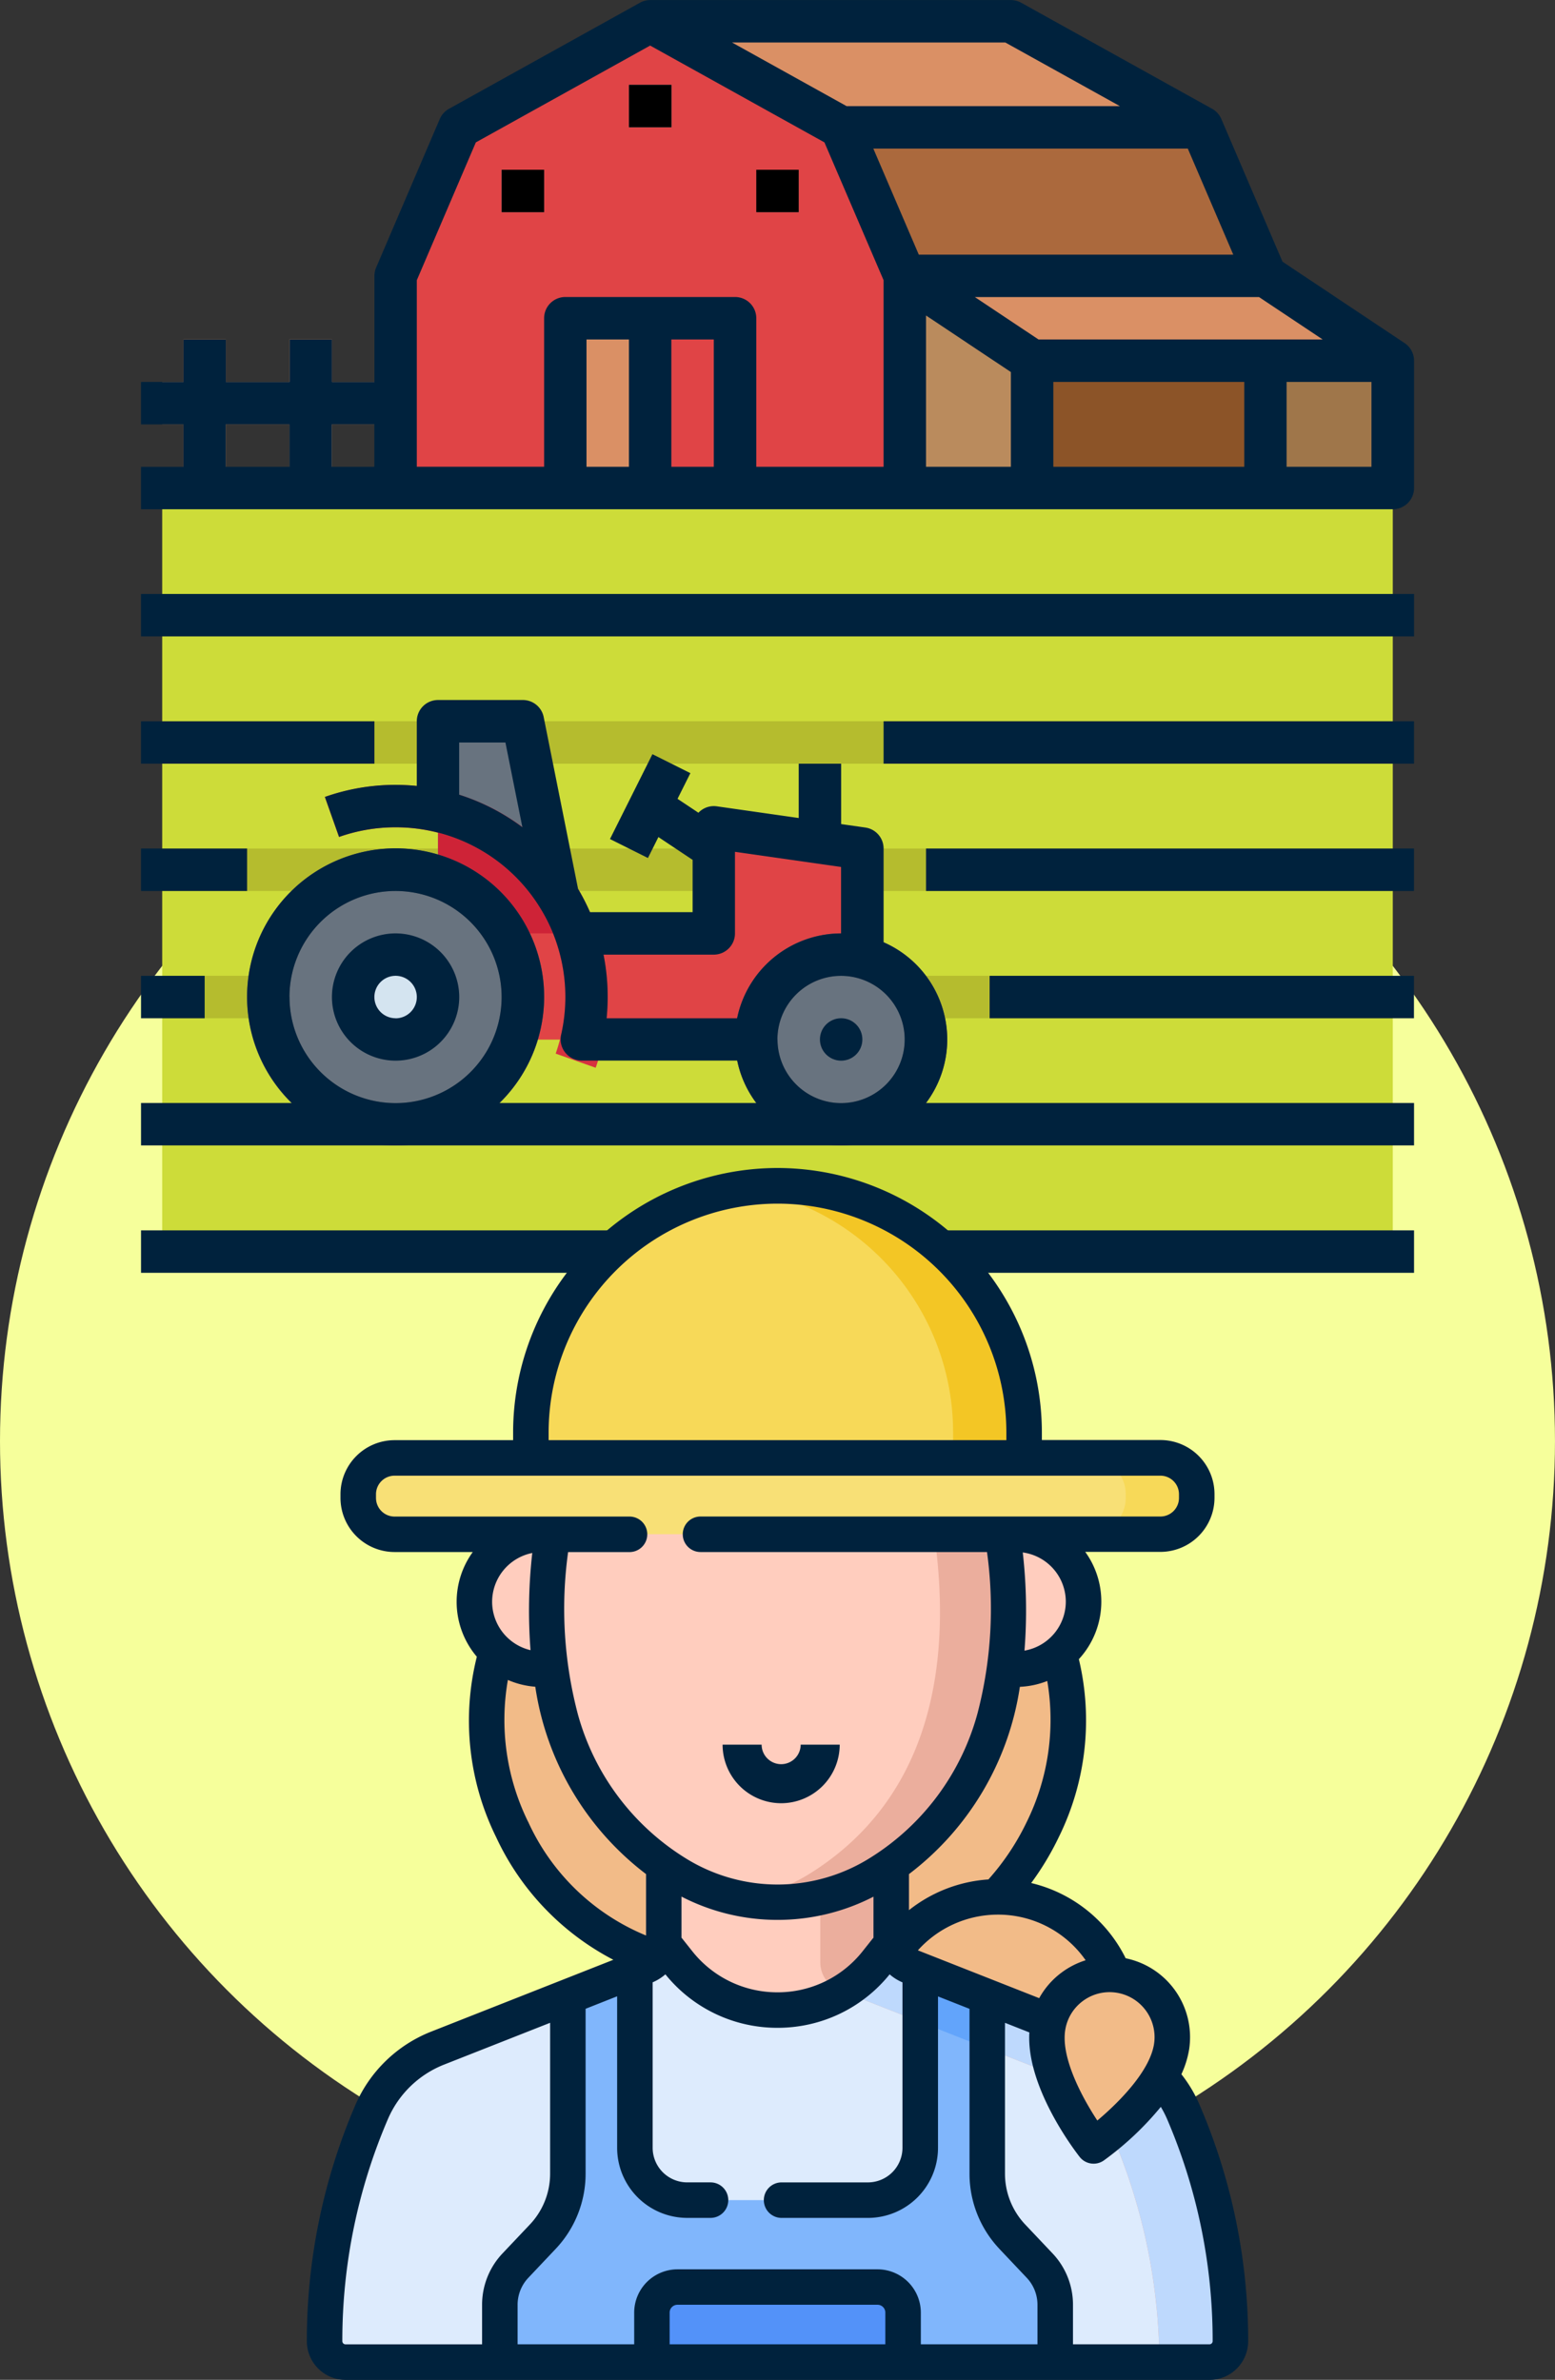 <svg xmlns="http://www.w3.org/2000/svg" width="107.795" height="165" viewBox="0 0 107.795 165">
  <rect x="0" y="0" width="107.795" height="165" fill="#333333" stroke="none"/>
  <g id="Grupo_16308" data-name="Grupo 16308" transform="translate(-269.683 -7690)">
    <circle id="Elipse_877" data-name="Elipse 877" cx="53.897" cy="53.897" r="53.897" transform="translate(269.683 7736.019)" fill="#f6ff9b"/>
    <g id="Fill_out_line" data-name="Fill out line" transform="translate(279.456 7690)">
      <path id="Trazado_24804" data-name="Trazado 24804" d="M1142.794-382.1h-42.653v-10.3h38.241Z" transform="translate(-1064.842 401.224)" fill="#ab693d"/>
      <path id="Trazado_24805" data-name="Trazado 24805" d="M1100.141-375.266h42.653v14.708h-42.653Z" transform="translate(-1064.842 394.386)" fill="#8c5428"/>
      <path id="Trazado_24806" data-name="Trazado 24806" d="M1138.382-397.283h-38.241v-7.354h25Z" transform="translate(-1064.842 406.108)" fill="#da9065"/>
      <path id="Trazado_24807" data-name="Trazado 24807" d="M1106.068-386.988l-4.412-10.3-13.237-7.354-13.237,7.354-4.412,10.3v14.708h35.3Z" transform="translate(-1053.119 406.108)" fill="#e04446"/>
      <path id="Trazado_24808" data-name="Trazado 24808" d="M1083.008-387.5h2.941v2.941h-2.941Z" transform="translate(-1058.004 399.27)" fill="#68737f"/>
      <path id="Trazado_24809" data-name="Trazado 24809" d="M1112.38-387.5h2.941v2.941h-2.941Z" transform="translate(-1069.726 399.27)" fill="#68737f"/>
      <path id="Trazado_24810" data-name="Trazado 24810" d="M1090.351-370.37h5.883V-358.6h-5.883Z" transform="translate(-1060.934 392.432)" fill="#da9065"/>
      <path id="Trazado_24811" data-name="Trazado 24811" d="M1097.694-397.294h2.942v2.941h-2.942Z" transform="translate(-1063.865 403.177)" fill="#68737f"/>
      <path id="Trazado_24812" data-name="Trazado 24812" d="M1154.517-375.266l8.825,5.883h-25l-8.825-5.883Z" transform="translate(-1076.564 394.386)" fill="#da9065"/>
      <path id="Trazado_24813" data-name="Trazado 24813" d="M1171.123-365.475h8.825v8.825h-8.825Z" transform="translate(-1093.17 390.479)" fill="#9f764a"/>
      <path id="Trazado_24814" data-name="Trazado 24814" d="M1129.513-375.266l8.825,5.883v8.825h-8.825Z" transform="translate(-1076.564 394.386)" fill="#ba8b5d"/>
      <path id="Trazado_24815" data-name="Trazado 24815" d="M1060.024-364.981h-4.412v-2.942h-2.942v2.942h-4.412v-2.942h-2.941v2.942h-1.471v2.941h1.471v4.412h2.941v-4.412h4.412v4.412h2.942v-4.412h4.412Z" transform="translate(-1042.374 391.456)" fill="#da9065"/>
      <path id="Trazado_24816" data-name="Trazado 24816" d="M1043.845-350.789h85.306v52.949h-85.306Z" transform="translate(-1042.374 384.617)" fill="#cddc39"/>
      <g id="Grupo_16269" data-name="Grupo 16269" transform="translate(1.471 50.007)">
        <path id="Trazado_24817" data-name="Trazado 24817" d="M1043.845-323.865h85.306v2.942h-85.306Z" transform="translate(-1043.845 323.865)" fill="#b5bc2e"/>
        <path id="Trazado_24818" data-name="Trazado 24818" d="M1043.845-309.179h85.306v2.942h-85.306Z" transform="translate(-1043.845 318.004)" fill="#b5bc2e"/>
        <path id="Trazado_24819" data-name="Trazado 24819" d="M1043.845-294.493h85.306v2.942h-85.306Z" transform="translate(-1043.845 312.143)" fill="#b5bc2e"/>
      </g>
      <path id="Trazado_24820" data-name="Trazado 24820" d="M1075.665-323.865h5.883l2.942,14.708h-8.825Z" transform="translate(-1055.073 373.872)" fill="#68737f"/>
      <path id="Trazado_24821" data-name="Trazado 24821" d="M1100.4-320.064l2.631,1.315" transform="translate(-1064.945 372.355)" fill="#4f5761"/>
      <path id="Trazado_24822" data-name="Trazado 24822" d="M1098.135-308.958l-2.631-1.315" transform="translate(-1062.991 368.448)" fill="#4f5761"/>
      <path id="Trazado_24823" data-name="Trazado 24823" d="M1085.96-297.9l-2.941-11.766-7.354-4.412V-297.9Z" transform="translate(-1055.073 369.964)" fill="#ce2337"/>
      <path id="Trazado_24824" data-name="Trazado 24824" d="M1108.012-310.156v13.237h-25v-7.354h14.708v-7.354Z" transform="translate(-1058.004 368.988)" fill="#e04446"/>
      <circle id="Elipse_868" data-name="Elipse 868" cx="8.825" cy="8.825" r="8.825" transform="translate(8.825 60.303)" fill="#68737f"/>
      <path id="Trazado_24825" data-name="Trazado 24825" d="M1063.931-288.588a10.3,10.3,0,0,1-10.3-10.3,10.3,10.3,0,0,1,10.3-10.3,10.3,10.3,0,0,1,10.3,10.3A10.307,10.307,0,0,1,1063.931-288.588Zm0-17.649a7.354,7.354,0,0,0-7.354,7.354,7.354,7.354,0,0,0,7.354,7.354,7.354,7.354,0,0,0,7.354-7.354A7.362,7.362,0,0,0,1063.931-306.237Z" transform="translate(-1046.281 368.011)" fill="#4f5761"/>
      <circle id="Elipse_869" data-name="Elipse 869" cx="2.942" cy="2.942" r="2.942" transform="translate(14.708 66.186)" fill="#d4e4f0"/>
      <path id="Trazado_24826" data-name="Trazado 24826" d="M1081.384-296.913l-2.774-.981a11.776,11.776,0,0,0-7.193-15.02,11.774,11.774,0,0,0-7.826,0l-.98-2.773a14.717,14.717,0,0,1,18.773,8.987,14.725,14.725,0,0,1,0,9.786Z" transform="translate(-1049.863 370.944)" fill="#d6323f"/>
      <circle id="Elipse_870" data-name="Elipse 870" cx="5.883" cy="5.883" r="5.883" transform="translate(42.654 66.186)" fill="#68737f"/>
      <path id="Trazado_24827" data-name="Trazado 24827" d="M1117.286-284.68a7.354,7.354,0,0,1-7.354-7.354,7.354,7.354,0,0,1,7.354-7.354,7.354,7.354,0,0,1,7.354,7.354A7.362,7.362,0,0,1,1117.286-284.68Zm0-11.766a4.413,4.413,0,0,0-4.412,4.412,4.412,4.412,0,0,0,4.412,4.412,4.412,4.412,0,0,0,4.412-4.412A4.417,4.417,0,0,0,1117.286-296.447Z" transform="translate(-1068.749 364.103)" fill="#4f5761"/>
      <path id="Trazado_24828" data-name="Trazado 24828" d="M1128.99-383.3l-8.461-5.641-4.241-9.894a1.47,1.47,0,0,0-.638-.707l-13.237-7.354a1.472,1.472,0,0,0-.714-.185h-25a1.461,1.461,0,0,0-.714.186h0l-13.237,7.354a1.474,1.474,0,0,0-.638.707l-4.412,10.3a1.48,1.48,0,0,0-.118.579v7.354h-2.942v-2.942h-2.941v2.942h-4.412v-2.942h-2.941v2.942H1041.4v2.941h2.942v2.941H1041.4v2.942h86.777a1.471,1.471,0,0,0,1.471-1.471v-8.825A1.469,1.469,0,0,0,1128.99-383.3Zm-33.173-1.911,5.883,3.922v6.567h-5.883Zm8.825,4.606h13.237v5.883h-13.237Zm-1.026-2.942-4.412-2.941h19.7l4.412,2.941Zm13.5-5.883h-21.8l-3.152-7.354h21.8Zm-15.8-14.708,7.943,4.412h-18.947l-7.942-4.412Zm-36.706,6.925,12.083-6.713,12.083,6.713,4.1,9.556v12.935h-8.825v-10.3a1.471,1.471,0,0,0-1.471-1.471h-11.766a1.471,1.471,0,0,0-1.471,1.471v10.3h-8.825v-12.935Zm13.554,13.666h2.941v8.825h-2.941Zm-2.941,8.825h-2.942v-8.825h2.942Zm-17.65-2.941v2.941h-2.942v-2.941Zm-10.3,0h4.412v2.941h-4.412Zm73.54,2.941v-5.883h5.883v5.883Z" transform="translate(-1041.397 407.085)" fill="#00223d"/>
      <path id="Trazado_24829" data-name="Trazado 24829" d="M1083.008-387.5h2.941v2.941h-2.941Z" transform="translate(-1058.004 399.27)"/>
      <path id="Trazado_24830" data-name="Trazado 24830" d="M1112.38-387.5h2.941v2.941h-2.941Z" transform="translate(-1069.726 399.27)"/>
      <path id="Trazado_24831" data-name="Trazado 24831" d="M1097.694-397.294h2.942v2.941h-2.942Z" transform="translate(-1063.865 403.177)"/>
      <path id="Trazado_24832" data-name="Trazado 24832" d="M1067.839-299.388a4.412,4.412,0,0,0-4.413,4.412,4.413,4.413,0,0,0,4.413,4.412,4.412,4.412,0,0,0,4.412-4.412A4.417,4.417,0,0,0,1067.839-299.388Zm0,5.883a1.471,1.471,0,0,1-1.47-1.471,1.471,1.471,0,0,1,1.47-1.471,1.471,1.471,0,0,1,1.471,1.471A1.473,1.473,0,0,1,1067.839-293.5Z" transform="translate(-1050.189 364.103)" fill="#00223d"/>
      <circle id="Elipse_871" data-name="Elipse 871" cx="1.471" cy="1.471" r="1.471" transform="translate(47.066 70.598)" fill="#00223d"/>
      <path id="Trazado_24833" data-name="Trazado 24833" d="M1097.288-302.779a7.364,7.364,0,0,0-4.412-6.738v-6.5a1.472,1.472,0,0,0-1.263-1.456l-1.679-.24V-321.9h-2.942v3.767l-5.675-.811a1.467,1.467,0,0,0-1.172.345,1.292,1.292,0,0,0-.105.1l-1.448-.965.89-1.78-2.631-1.315-2.942,5.883,2.631,1.315.726-1.452,2.371,1.581v3.625h-7.113a14.742,14.742,0,0,0-.828-1.614l-2.383-11.912a1.47,1.47,0,0,0-1.442-1.182h-5.883a1.471,1.471,0,0,0-1.471,1.47v4.487c-.489-.049-.98-.075-1.471-.075a14.66,14.66,0,0,0-4.9.838l.983,2.773a11.7,11.7,0,0,1,3.921-.669,11.732,11.732,0,0,1,10.006,5.572,11.661,11.661,0,0,1,1.091,2.27h0v0a11.827,11.827,0,0,1,.377,6.536,1.471,1.471,0,0,0,1.108,1.761,1.489,1.489,0,0,0,.326.037h10.772a7.321,7.321,0,0,0,1.327,2.941h-17.812a10.3,10.3,0,0,0,.168-14.559,10.3,10.3,0,0,0-14.559-.168,10.3,10.3,0,0,0-.168,14.559c.055.057.111.112.168.168H1041.4v2.941h88.248v-2.941h-33.833A7.319,7.319,0,0,0,1097.288-302.779Zm-45.6-2.941a7.354,7.354,0,0,1,7.354-7.354,7.354,7.354,0,0,1,7.354,7.354,7.354,7.354,0,0,1-7.354,7.354A7.363,7.363,0,0,1,1051.693-305.721Zm11.766-14.029v-3.62h3.207l1.175,5.873A14.781,14.781,0,0,0,1063.459-319.75Zm10,11.088h7.648a1.471,1.471,0,0,0,1.471-1.471v-5.658l7.354,1.05v4.608a7.367,7.367,0,0,0-7.206,5.883h-9.046c.049-.488.073-.979.073-1.471A14.773,14.773,0,0,0,1073.461-308.662Zm12.06,5.883a4.413,4.413,0,0,1,4.412-4.412,4.412,4.412,0,0,1,4.412,4.412,4.412,4.412,0,0,1-4.412,4.412A4.417,4.417,0,0,1,1085.521-302.779Z" transform="translate(-1041.397 374.849)" fill="#00223d"/>
      <path id="Trazado_24834" data-name="Trazado 24834" d="M1041.4-265.121h88.248v2.941H1041.4Z" transform="translate(-1041.397 350.427)" fill="#00223d"/>
      <path id="Trazado_24835" data-name="Trazado 24835" d="M1041.4-338.551h88.248v2.942H1041.4Z" transform="translate(-1041.397 379.733)" fill="#00223d"/>
      <path id="Trazado_24836" data-name="Trazado 24836" d="M1127.066-323.865h36.77v2.942h-36.77Z" transform="translate(-1075.587 373.872)" fill="#00223d"/>
      <path id="Trazado_24837" data-name="Trazado 24837" d="M1041.4-323.865h16.179v2.942H1041.4Z" transform="translate(-1041.397 373.872)" fill="#00223d"/>
      <path id="Trazado_24838" data-name="Trazado 24838" d="M1131.961-309.179h33.828v2.942h-33.828Z" transform="translate(-1077.541 368.011)" fill="#00223d"/>
      <path id="Trazado_24839" data-name="Trazado 24839" d="M1041.4-309.179h7.354v2.942H1041.4Z" transform="translate(-1041.397 368.011)" fill="#00223d"/>
      <path id="Trazado_24840" data-name="Trazado 24840" d="M1139.3-294.493h29.416v2.942H1139.3Z" transform="translate(-1080.471 362.15)" fill="#00223d"/>
      <path id="Trazado_24841" data-name="Trazado 24841" d="M1041.4-294.493h4.412v2.942H1041.4Z" transform="translate(-1041.397 362.15)" fill="#00223d"/>
    </g>
    <g id="Grupo_16307" data-name="Grupo 16307" transform="translate(290.953 7770.986)">
      <g id="Grupo_16306" data-name="Grupo 16306">
        <g id="Grupo_16271" data-name="Grupo 16271" transform="translate(22.039 21.387)">
          <g id="Grupo_16270" data-name="Grupo 16270" transform="translate(0 0)">
            <ellipse id="Elipse_872" data-name="Elipse 872" cx="15.193" cy="12.435" rx="15.193" ry="12.435" transform="translate(0 27.406) rotate(-64.409)" fill="#f2bb88"/>
          </g>
        </g>
        <g id="Grupo_16273" data-name="Grupo 16273" transform="translate(7.666 21.406)">
          <g id="Grupo_16272" data-name="Grupo 16272" transform="translate(0 0)">
            <ellipse id="Elipse_873" data-name="Elipse 873" cx="12.435" cy="15.193" rx="12.435" ry="15.193" transform="translate(0 10.742) rotate(-25.591)" fill="#f2bb88"/>
          </g>
        </g>
        <g id="Grupo_16275" data-name="Grupo 16275" transform="translate(39.217 50.53)">
          <g id="Grupo_16274" data-name="Grupo 16274">
            <circle id="Elipse_874" data-name="Elipse 874" cx="8.668" cy="8.668" r="8.668" fill="#f2bb88"/>
          </g>
        </g>
        <g id="Grupo_16277" data-name="Grupo 16277" transform="translate(44.481 25.388)">
          <g id="Grupo_16276" data-name="Grupo 16276">
            <circle id="Elipse_875" data-name="Elipse 875" cx="4.677" cy="4.677" r="4.677" fill="#ffcdbe"/>
          </g>
        </g>
        <g id="Grupo_16279" data-name="Grupo 16279" transform="translate(1.231 43.867)">
          <g id="Grupo_16278" data-name="Grupo 16278">
            <path id="Trazado_24842" data-name="Trazado 24842" d="M959.419-237.928a8.241,8.241,0,0,0-4.55-4.418l-14.393-5.675a2.061,2.061,0,0,1-1.3-1.917V-259.5H923.4v9.562a2.061,2.061,0,0,1-1.3,1.917l-14.393,5.675a8.24,8.24,0,0,0-4.55,4.418,40.321,40.321,0,0,0-3.264,15.893,1.452,1.452,0,0,0,1.452,1.452h59.89a1.452,1.452,0,0,0,1.452-1.452A40.332,40.332,0,0,0,959.419-237.928Z" transform="translate(-899.891 259.5)" fill="#ffcdbe"/>
          </g>
        </g>
        <g id="Grupo_16281" data-name="Grupo 16281" transform="translate(1.231 53.752)">
          <g id="Grupo_16280" data-name="Grupo 16280">
            <path id="Trazado_24843" data-name="Trazado 24843" d="M959.419-230.927a8.241,8.241,0,0,0-4.55-4.418l-6.328-2.5a.485.485,0,0,1-.6.234,18.245,18.245,0,0,1-3.786-1.909l-.955-.43-2.725-1.074a2.058,2.058,0,0,1-.882-.671c-.129-.071-.259-.142-.386-.215a.5.5,0,0,1-.265-.388l-.781.985a8.777,8.777,0,0,1-13.75,0l-1.036-1.305a2.059,2.059,0,0,1-1.278,1.593l-10.138,4a.484.484,0,0,1-.331.131l-3.924,1.547A8.173,8.173,0,0,0,903.186-231a40.325,40.325,0,0,0-3.295,15.964,1.451,1.451,0,0,0,1.451,1.452h59.89a1.451,1.451,0,0,0,1.451-1.452,40.321,40.321,0,0,0-3.264-15.893Z" transform="translate(-899.891 242.614)" fill="#ddebfd"/>
          </g>
        </g>
        <g id="Grupo_16283" data-name="Grupo 16283" transform="translate(11.609 25.385)">
          <g id="Grupo_16282" data-name="Grupo 16282">
            <circle id="Elipse_876" data-name="Elipse 876" cx="4.677" cy="4.677" r="4.677" fill="#ffcdbe"/>
          </g>
        </g>
        <g id="Grupo_16285" data-name="Grupo 16285" transform="translate(16.629 8.573)">
          <g id="Grupo_16284" data-name="Grupo 16284">
            <path id="Trazado_24844" data-name="Trazado 24844" d="M952.672-317.44a22.863,22.863,0,0,0-7.637-2.156,21.125,21.125,0,0,0-5.675,0,22.865,22.865,0,0,0-7.638,2.156,4,4,0,0,0-1.709,1.955c-2.009,4.914-9.769,26.555,5.1,35.974a13.276,13.276,0,0,0,14.177,0c14.864-9.419,7.105-31.06,5.1-35.974a4,4,0,0,0-1.709-1.955Z" transform="translate(-926.195 319.788)" fill="#ffcdbe"/>
          </g>
        </g>
        <g id="Grupo_16287" data-name="Grupo 16287" transform="translate(30.26 8.575)">
          <g id="Grupo_16286" data-name="Grupo 16286">
            <path id="Trazado_24845" data-name="Trazado 24845" d="M964.034-315.484a4,4,0,0,0-1.709-1.955,22.862,22.862,0,0,0-7.637-2.156,21.126,21.126,0,0,0-5.208-.055c.156.018.311.034.467.055a22.863,22.863,0,0,1,7.637,2.156,4,4,0,0,1,1.709,1.955c2.01,4.914,9.769,26.555-5.1,35.974a13.185,13.185,0,0,1-4.717,1.838,13.266,13.266,0,0,0,9.459-1.838C973.8-288.929,966.044-310.57,964.034-315.484Z" transform="translate(-949.479 319.785)" fill="#ebae9d"/>
          </g>
        </g>
        <g id="Grupo_16289" data-name="Grupo 16289" transform="translate(3.564 20.091)">
          <g id="Grupo_16288" data-name="Grupo 16288">
            <path id="Trazado_24846" data-name="Trazado 24846" d="M959.484-294.82H906.4a2.518,2.518,0,0,1-2.518-2.518v-.256a2.518,2.518,0,0,1,2.518-2.518h53.089A2.519,2.519,0,0,1,962-297.595v.256a2.519,2.519,0,0,1-2.519,2.518Z" transform="translate(-903.877 300.113)" fill="#f8e076"/>
          </g>
        </g>
        <g id="Grupo_16291" data-name="Grupo 16291" transform="translate(15.53 1.231)">
          <g id="Grupo_16290" data-name="Grupo 16290">
            <path id="Trazado_24847" data-name="Trazado 24847" d="M957.683-313.47H925.145a.828.828,0,0,1-.828-.828v-.936a17.1,17.1,0,0,1,17.1-17.1,17.1,17.1,0,0,1,17.1,17.1v.936A.828.828,0,0,1,957.683-313.47Z" transform="translate(-924.317 332.33)" fill="#f7d958"/>
          </g>
        </g>
        <g id="Grupo_16293" data-name="Grupo 16293" transform="translate(35.589 49.951)">
          <g id="Grupo_16292" data-name="Grupo 16292">
            <path id="Trazado_24848" data-name="Trazado 24848" d="M983.752-233.619a8.241,8.241,0,0,0-4.55-4.418l-14.393-5.675a2.06,2.06,0,0,1-1.3-1.917v-3.477h-4.922v5.118a2.06,2.06,0,0,0,1.3,1.917l14.393,5.675a8.242,8.242,0,0,1,4.551,4.418,40.323,40.323,0,0,1,3.261,15.7h3.474a1.451,1.451,0,0,0,1.451-1.451A40.322,40.322,0,0,0,983.752-233.619Z" transform="translate(-958.582 249.106)" fill="#ebae9d"/>
          </g>
        </g>
        <g id="Grupo_16295" data-name="Grupo 16295" transform="translate(37.19 53.752)">
          <g id="Grupo_16294" data-name="Grupo 16294">
            <path id="Trazado_24849" data-name="Trazado 24849" d="M984.885-230.927a8.241,8.241,0,0,0-4.55-4.418l-14.393-5.675a2.062,2.062,0,0,1-1.279-1.594l-1.036,1.305a8.774,8.774,0,0,1-2.311,2.046l14.1,5.558a8.238,8.238,0,0,1,4.55,4.418,40.314,40.314,0,0,1,3.262,15.7H986.7a1.452,1.452,0,0,0,1.452-1.451,40.323,40.323,0,0,0-3.264-15.894Z" transform="translate(-961.317 242.614)" fill="#bed9fd"/>
          </g>
        </g>
        <g id="Grupo_16297" data-name="Grupo 16297" transform="translate(54.248 20.091)">
          <g id="Grupo_16296" data-name="Grupo 16296">
            <path id="Trazado_24850" data-name="Trazado 24850" d="M995.378-300.113h-4.923a2.518,2.518,0,0,1,2.518,2.518v.256a2.518,2.518,0,0,1-2.518,2.518h4.923a2.518,2.518,0,0,0,2.518-2.518v-.256A2.518,2.518,0,0,0,995.378-300.113Z" transform="translate(-990.455 300.113)" fill="#f7d958"/>
          </g>
        </g>
        <g id="Grupo_16299" data-name="Grupo 16299" transform="translate(13.381 55.62)">
          <g id="Grupo_16298" data-name="Grupo 16298">
            <path id="Trazado_24851" data-name="Trazado 24851" d="M958.061-218.953l-1.885-1.992a6.384,6.384,0,0,1-1.746-4.386v-12.26l-4.645-1.832v12.311a3.624,3.624,0,0,1-3.624,3.624h-12.53a3.624,3.624,0,0,1-3.624-3.624v-12.311l-4.646,1.832v12.26a6.381,6.381,0,0,1-1.746,4.385l-1.884,1.993a3.961,3.961,0,0,0-1.084,2.724v3.969h38.5v-3.969a3.965,3.965,0,0,0-1.084-2.724Z" transform="translate(-920.646 239.423)" fill="#80b6fc"/>
          </g>
        </g>
        <g id="Grupo_16301" data-name="Grupo 16301" transform="translate(23.92 77.58)">
          <g id="Grupo_16300" data-name="Grupo 16300">
            <path id="Trazado_24852" data-name="Trazado 24852" d="M956.062-196.708H938.649v-3.431a1.773,1.773,0,0,1,1.773-1.773H954.29a1.772,1.772,0,0,1,1.773,1.773Z" transform="translate(-938.649 201.912)" fill="#5392f9"/>
          </g>
        </g>
        <g id="Grupo_16303" data-name="Grupo 16303" transform="translate(30.165 1.231)">
          <g id="Grupo_16302" data-name="Grupo 16302">
            <path id="Trazado_24853" data-name="Trazado 24853" d="M951.779-332.33a17.33,17.33,0,0,0-2.462.177,17.1,17.1,0,0,1,14.635,16.92v.936a.828.828,0,0,1-.828.828h4.923a.828.828,0,0,0,.828-.828v-.936A17.1,17.1,0,0,0,951.779-332.33Z" transform="translate(-949.317 332.33)" fill="#f3c625"/>
          </g>
        </g>
        <g id="Grupo_16305" data-name="Grupo 16305" transform="translate(51.302 55.905)">
          <g id="Grupo_16304" data-name="Grupo 16304">
            <path id="Trazado_24854" data-name="Trazado 24854" d="M994.071-233.957c-.505,3.435-5.41,6.915-5.41,6.915s-3.7-4.727-3.19-8.18a4.346,4.346,0,0,1,4.933-3.668A4.347,4.347,0,0,1,994.071-233.957Z" transform="translate(-985.422 238.937)" fill="#f2bb88"/>
          </g>
        </g>
        <path id="Trazado_24855" data-name="Trazado 24855" d="M970.42-235.837l4.645,1.832v-3.582l-4.645-1.832Z" transform="translate(-927.901 295.041)" fill="#62a4fb"/>
        <path id="Trazado_24856" data-name="Trazado 24856" d="M959.679-269.479a9.473,9.473,0,0,0-1.264-2.126,6.546,6.546,0,0,0,.542-1.764,5.585,5.585,0,0,0-4.407-6.277c0-.008-.007-.017-.011-.026a9.849,9.849,0,0,0-6.536-5.19,19.721,19.721,0,0,0,1.921-3.2,18.288,18.288,0,0,0,1.383-12.321,5.885,5.885,0,0,0,1.557-3.991,5.869,5.869,0,0,0-1.115-3.447h5.211a3.754,3.754,0,0,0,3.75-3.75v-.256a3.753,3.753,0,0,0-3.75-3.749h-8.217v-.533a18.348,18.348,0,0,0-18.327-18.328A18.348,18.348,0,0,0,912.089-316.1v.533h-8.217a3.754,3.754,0,0,0-3.75,3.75v.256a3.754,3.754,0,0,0,3.75,3.75h5.42a5.893,5.893,0,0,0-1.118,3.447,5.883,5.883,0,0,0,1.4,3.813,18.234,18.234,0,0,0,1.334,12.5,18.253,18.253,0,0,0,8.129,8.511l-12.653,4.99a9.534,9.534,0,0,0-5.23,5.078,41.321,41.321,0,0,0-3.364,16.378,2.686,2.686,0,0,0,2.682,2.682h59.89a2.685,2.685,0,0,0,2.682-2.682,41.327,41.327,0,0,0-3.364-16.378Zm-3.157-4.248c-.279,1.9-2.44,4.078-3.935,5.333-1.071-1.628-2.511-4.33-2.23-6.239a3.1,3.1,0,0,1,1.224-2.047,3.1,3.1,0,0,1,1.853-.616,3.126,3.126,0,0,1,.46.034A3.119,3.119,0,0,1,956.522-273.727Zm-4.745-5.78a5.6,5.6,0,0,0-1.666.851,5.565,5.565,0,0,0-1.554,1.777l-8.409-3.316a7.457,7.457,0,0,1,5.54-2.476A7.4,7.4,0,0,1,951.778-279.507Zm-5.972,20.018,1.885,1.993a2.723,2.723,0,0,1,.748,1.878v2.739h-8.085v-2.2a3.007,3.007,0,0,0-3-3H923.482a3.006,3.006,0,0,0-3,3v2.2H912.4v-2.739a2.72,2.72,0,0,1,.748-1.878l1.884-1.993a7.582,7.582,0,0,0,2.082-5.231v-11.423L919.28-277,919.3-277v10.5a4.861,4.861,0,0,0,4.855,4.855h1.619a1.23,1.23,0,0,0,1.23-1.231,1.23,1.23,0,0,0-1.23-1.231h-1.619a2.4,2.4,0,0,1-2.393-2.394v-11.477a3.336,3.336,0,0,0,.883-.553,9.951,9.951,0,0,0,7.773,3.707,9.951,9.951,0,0,0,7.772-3.707,3.3,3.3,0,0,0,.89.556V-266.5a2.4,2.4,0,0,1-2.394,2.394H930.7a1.23,1.23,0,0,0-1.231,1.231,1.231,1.231,0,0,0,1.231,1.231h5.988a4.86,4.86,0,0,0,4.855-4.855V-277l2.184.861v11.42a7.582,7.582,0,0,0,2.082,5.231Zm-7.914,6.609H922.94v-2.2a.543.543,0,0,1,.542-.542H937.35a.542.542,0,0,1,.542.542Zm-.822-28.189c-.023.025-.046.049-.067.076l-.677.853a7.5,7.5,0,0,1-5.91,2.855,7.507,7.507,0,0,1-5.911-2.855l-.687-.866c-.018-.022-.037-.043-.056-.064v-2.851a14.491,14.491,0,0,0,6.659,1.615,14.505,14.505,0,0,0,6.65-1.61Zm10.636-8.052a17.008,17.008,0,0,1-2.63,3.968c-.012.013-.022.028-.033.042a9.917,9.917,0,0,0-5.511,2.13v-2.5a19.994,19.994,0,0,0,7.686-12.984,5.873,5.873,0,0,0,1.9-.406A16.039,16.039,0,0,1,947.706-289.121Zm-.167-11.855a35.579,35.579,0,0,0-.119-6.806,3.449,3.449,0,0,1,2.983,3.412A3.45,3.45,0,0,1,947.539-300.976ZM914.55-316.1a15.884,15.884,0,0,1,15.866-15.866A15.884,15.884,0,0,1,946.282-316.1v.533H914.55Zm-11.967,4.539v-.256a1.289,1.289,0,0,1,1.288-1.288H956.96a1.289,1.289,0,0,1,1.288,1.288v.256a1.289,1.289,0,0,1-1.288,1.288H925.08a1.23,1.23,0,0,0-1.231,1.231,1.23,1.23,0,0,0,1.231,1.231h19.86a28.768,28.768,0,0,1-.655,11.172,17.052,17.052,0,0,1-7.435,10.024,12.063,12.063,0,0,1-12.859,0,17.042,17.042,0,0,1-7.4-9.9,28.647,28.647,0,0,1-.69-11.293h4.257a1.231,1.231,0,0,0,1.231-1.231,1.23,1.23,0,0,0-1.231-1.231H903.872A1.289,1.289,0,0,1,902.584-311.566Zm8.051,7.2a3.456,3.456,0,0,1,2.751-3.377l.032-.008a35.592,35.592,0,0,0-.121,6.739A3.451,3.451,0,0,1,910.634-304.37Zm2.492,15.25a16.014,16.014,0,0,1-1.4-9.832,5.862,5.862,0,0,0,1.9.472,20.008,20.008,0,0,0,7.678,12.99v4.258a15.441,15.441,0,0,1-8.174-7.887ZM900.25-253.1a38.875,38.875,0,0,1,3.165-15.408,7.053,7.053,0,0,1,3.871-3.758l7.368-2.905v10.452a5.131,5.131,0,0,1-1.41,3.54l-1.885,1.992a5.177,5.177,0,0,0-1.421,3.57v2.739h-9.467A.221.221,0,0,1,900.25-253.1Zm60.111.221H950.9v-2.739a5.174,5.174,0,0,0-1.421-3.569l-1.885-1.993a5.131,5.131,0,0,1-1.408-3.54v-10.45l1.689.666c-.224,3.763,3.092,8.124,3.486,8.629a1.229,1.229,0,0,0,.97.472,1.225,1.225,0,0,0,.711-.227,21.152,21.152,0,0,0,3.946-3.712,7.017,7.017,0,0,1,.43.833,38.877,38.877,0,0,1,3.164,15.408.221.221,0,0,1-.221.221Z" transform="translate(-897.789 334.432)" fill="#00223d"/>
      </g>
      <path id="Trazado_24857" data-name="Trazado 24857" d="M951.079-264.791a1.356,1.356,0,0,1-1.353-1.353H947.02a4.065,4.065,0,0,0,4.059,4.06,4.065,4.065,0,0,0,4.06-4.06h-2.706A1.356,1.356,0,0,1,951.079-264.791Z" transform="translate(-918.199 306.121)" fill="#00223d"/>
    </g>
  </g>
</svg>
